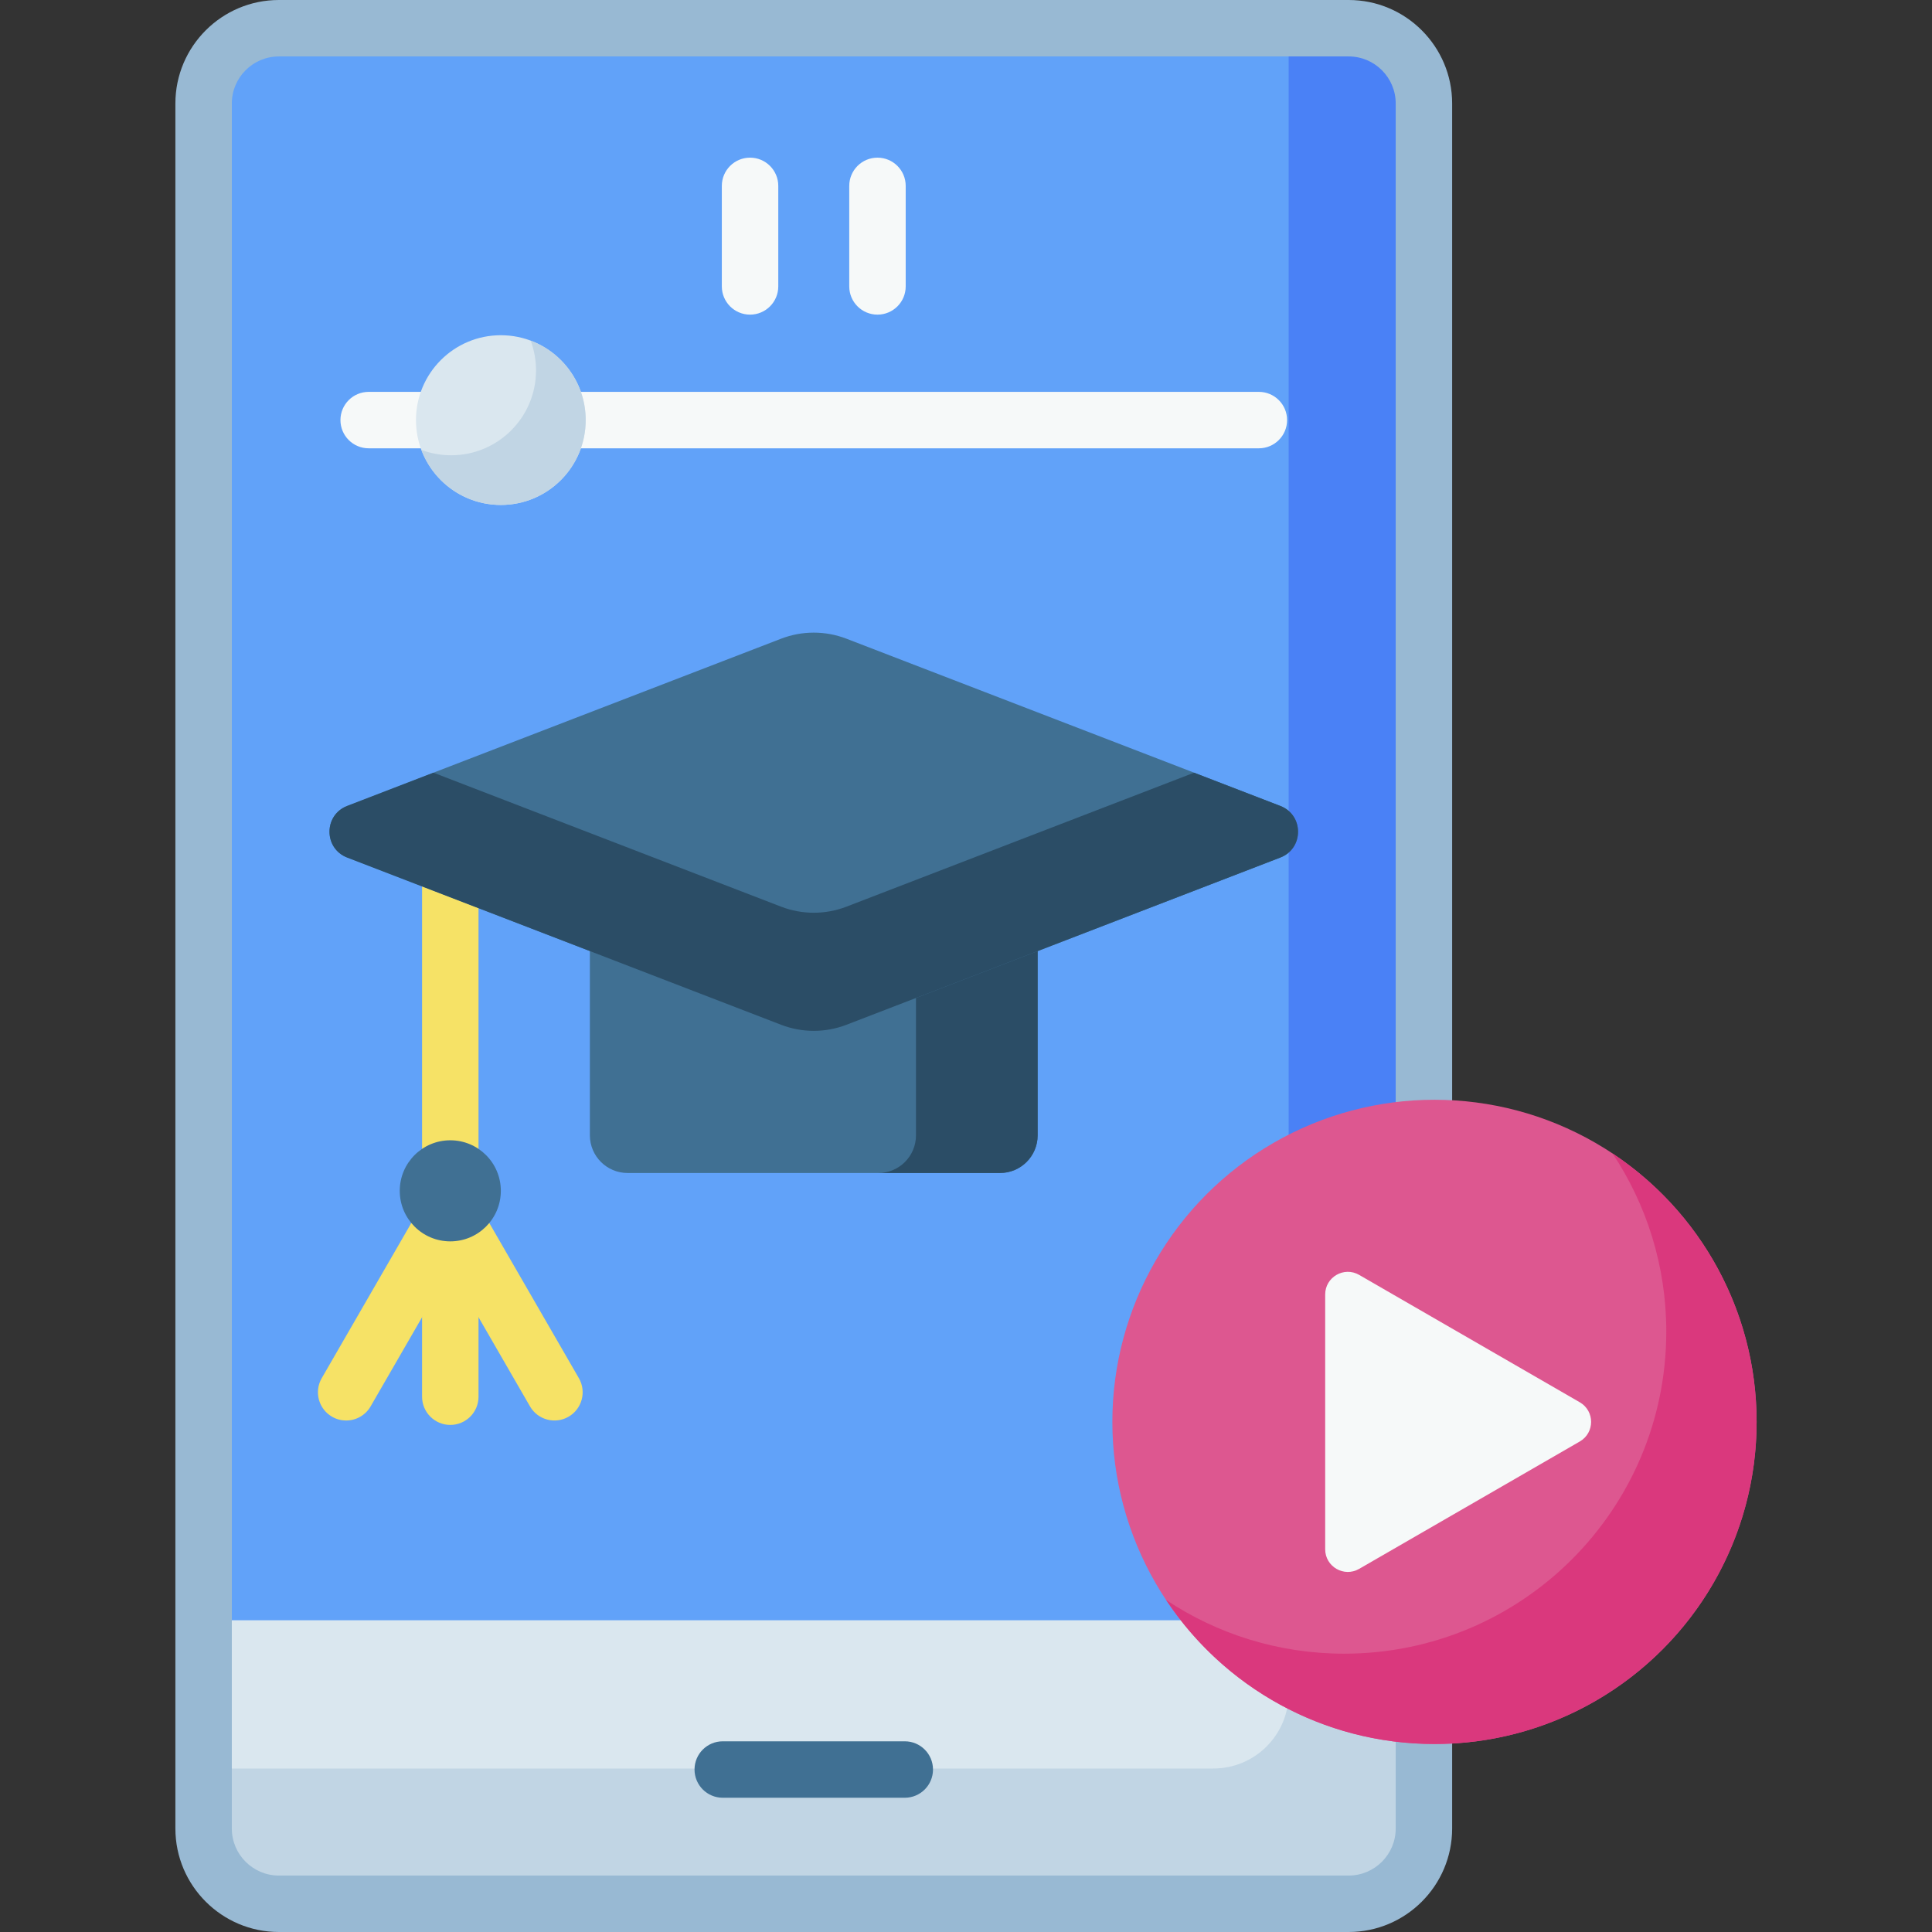 <svg id="Capa_1" enable-background="new 0 0 512 512" height="512" viewBox="0 0 512 512" width="512" xmlns="http://www.w3.org/2000/svg"><rect x="0" y="0" width="512" height="512" fill="#333333" stroke="none"/><g><g><g><path d="m372.37 445.083 4.986-15.705v-401.956c0-11.014-8.929-19.943-19.943-19.943h-283.512c-11.014 0-19.943 8.929-19.943 19.943v401.956l4.986 15.705z" fill="#61a2f9"/></g><g><path d="m357.413 7.479h-15.907v437.604h30.864l4.986-15.705v-401.956c0-11.014-8.929-19.943-19.943-19.943z" fill="#4a81f6"/></g><g><path d="m53.958 429.378v55.2c0 11.014 8.929 19.943 19.943 19.943h283.512c11.014 0 19.943-8.929 19.943-19.943v-55.2z" fill="#dae7ef"/></g><g><path d="m341.505 429.378v19.35c0 11.014-8.929 19.943-19.943 19.943h-267.604v15.907c0 11.014 8.929 19.943 19.943 19.943h283.512c11.014 0 19.943-8.929 19.943-19.943v-55.2z" fill="#c1d5e4"/></g><g><path d="m357.413 512h-283.512c-15.12 0-27.421-12.302-27.421-27.421v-457.158c-.001-15.119 12.301-27.421 27.421-27.421h283.512c15.12 0 27.421 12.302 27.421 27.421v457.157c0 15.12-12.302 27.422-27.421 27.422zm-283.512-497.043c-6.873 0-12.464 5.591-12.464 12.464v457.157c0 6.873 5.591 12.464 12.464 12.464h283.512c6.873 0 12.464-5.591 12.464-12.464v-457.157c0-6.873-5.591-12.464-12.464-12.464z" fill="#98b9d3"/></g><g><path d="m239.776 476.422h-48.239c-4.131 0-7.479-3.348-7.479-7.479s3.348-7.479 7.479-7.479h48.239c4.131 0 7.479 3.348 7.479 7.479s-3.348 7.479-7.479 7.479z" fill="#407093"/></g></g><g><circle cx="380.154" cy="376.815" fill="#dd5790" r="85.367"/></g><g><path d="m427.347 305.683c8.988 13.52 14.235 29.741 14.235 47.193 0 47.147-38.22 85.367-85.367 85.367-17.452 0-33.673-5.247-47.193-14.235 15.293 23.005 41.436 38.174 71.131 38.174 47.147 0 85.367-38.22 85.367-85.367.001-29.695-15.169-55.839-38.173-71.132z" fill="#da387d"/></g><g><path d="m418.66 371.618-58.472-33.759c-4-2.309-9 .577-9 5.196v67.518c0 4.619 5 7.506 9 5.196l58.472-33.759c4-2.309 4-8.082 0-10.392z" fill="#f6f9f9"/></g><g><g><path d="m264.989 310.857h-98.665c-5.523 0-10-4.477-10-10v-71.267h118.665v71.266c0 5.523-4.477 10.001-10 10.001z" fill="#407093"/></g><g><path d="m242.743 229.59v71.295c0 5.507-4.465 9.971-9.971 9.971h32.246c5.507 0 9.971-4.465 9.971-9.971v-71.295z" fill="#2b4d66"/></g><g><g><path d="m91.729 376.45c-1.269 0-2.554-.323-3.732-1.003-3.577-2.065-4.803-6.639-2.737-10.216l27.597-47.8c1.336-2.314 3.805-3.739 6.477-3.739s5.141 1.426 6.477 3.739l27.598 47.8c2.065 3.577.839 8.15-2.737 10.216-3.576 2.064-8.15.839-10.216-2.737l-21.121-36.582-21.12 36.582c-1.387 2.399-3.901 3.74-6.486 3.74z" fill="#f6e266"/></g><g><path d="m119.333 377.618c-4.131 0-7.479-3.348-7.479-7.479v-140.549c0-4.131 3.348-7.479 7.479-7.479s7.479 3.348 7.479 7.479v140.55c0 4.131-3.348 7.478-7.479 7.478z" fill="#f6e266"/></g></g><g><circle cx="119.333" cy="315.582" fill="#407093" r="13.394"/></g><g><path d="m206.995 169.264-114.984 44.315c-6.259 2.412-6.259 11.268 0 13.68l114.984 44.315c5.575 2.149 11.749 2.149 17.324 0l114.984-44.315c6.259-2.412 6.259-11.268 0-13.68l-114.984-44.315c-5.575-2.149-11.749-2.149-17.324 0z" fill="#407093"/></g><g><path d="m339.302 213.579-22.857-8.809-92.126 35.506c-5.575 2.148-11.749 2.148-17.324 0l-92.126-35.506-22.857 8.809c-6.259 2.412-6.259 11.268 0 13.68l114.984 44.315c5.575 2.148 11.749 2.148 17.324 0l114.984-44.315c6.257-2.412 6.257-11.268-.002-13.68z" fill="#2b4d66"/></g></g><g><g><path d="m198.772 83.381c-4.131 0-7.479-3.348-7.479-7.479v-26.642c0-4.131 3.348-7.479 7.479-7.479s7.479 3.348 7.479 7.479v26.642c0 4.131-3.348 7.479-7.479 7.479z" fill="#f6f9f9"/></g><g><path d="m232.541 83.381c-4.131 0-7.479-3.348-7.479-7.479v-26.642c0-4.131 3.348-7.479 7.479-7.479s7.479 3.348 7.479 7.479v26.642c0 4.131-3.348 7.479-7.479 7.479z" fill="#f6f9f9"/></g></g><g><path d="m333.613 118.806h-235.912c-4.131 0-7.479-3.348-7.479-7.479s3.348-7.479 7.479-7.479h235.912c4.131 0 7.479 3.348 7.479 7.479-.001 4.131-3.349 7.479-7.479 7.479z" fill="#f6f9f9"/></g><g><circle cx="132.727" cy="111.327" fill="#dae7ef" r="22.489"/></g><g><path d="m140.623 90.267c.922 2.457 1.429 5.117 1.429 7.896 0 12.42-10.069 22.489-22.489 22.489-2.779 0-5.439-.507-7.896-1.429 3.198 8.525 11.419 14.593 21.06 14.593 12.42 0 22.489-10.069 22.489-22.489 0-9.641-6.068-17.862-14.593-21.06z" fill="#c1d5e4"/></g></g></svg>
